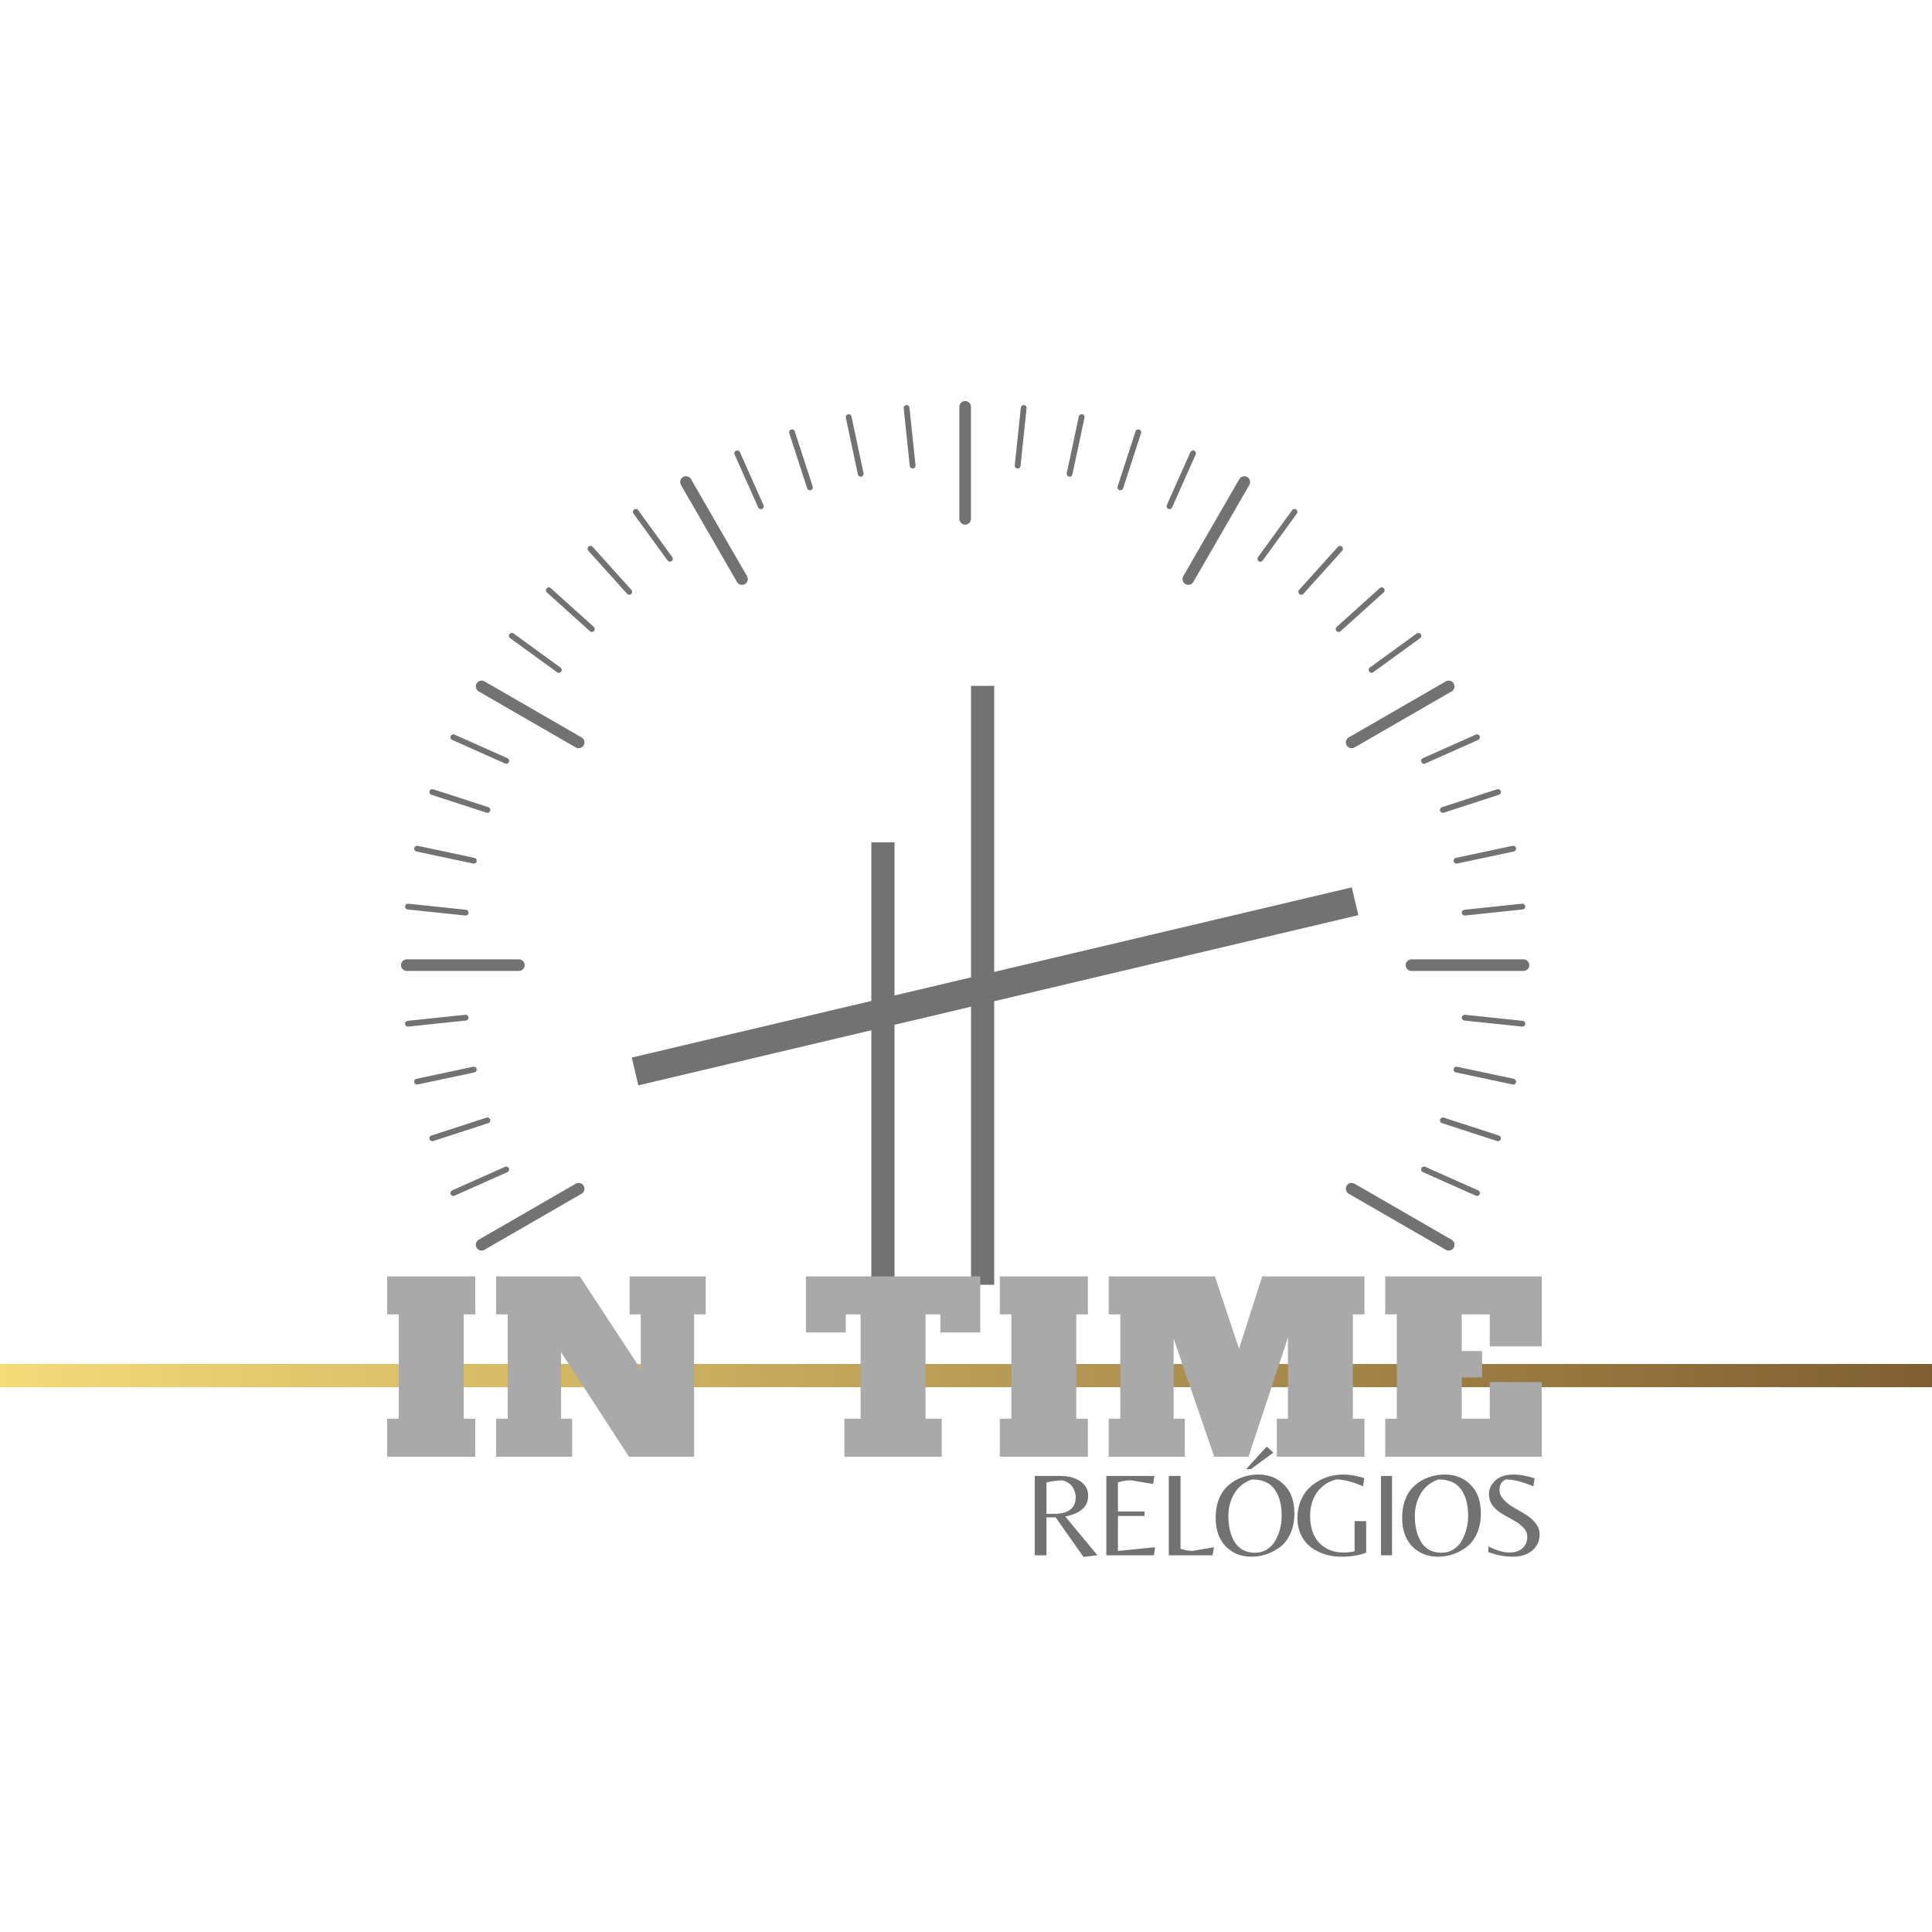 <svg width="1000" height="1000" viewBox="0 0 1000 1000" fill="none" xmlns="http://www.w3.org/2000/svg">
<rect x="502.6" y="355" width="12" height="310" fill="#727272"/>
<rect x="451" y="436" width="12" height="229" fill="#727272"/>
<rect x="327" y="547.397" width="382.965" height="14.773" transform="rotate(-13.3 327 547.397)" fill="#727272"/>
<rect y="706" width="1000" height="12" fill="url(#paint0_linear_26_424)"/>
<path d="M469.246 211.148L472.382 240.984" stroke="#727272" stroke-width="3" stroke-linecap="round"/>
<path d="M758.135 472.382L787.971 469.246" stroke="#727272" stroke-width="3" stroke-linecap="round"/>
<path d="M211.148 529.873L240.984 526.737" stroke="#727272" stroke-width="3" stroke-linecap="round"/>
<path d="M439.265 215.897L445.502 245.241" stroke="#727272" stroke-width="3" stroke-linecap="round"/>
<path d="M753.877 445.503L783.222 439.265" stroke="#727272" stroke-width="3" stroke-linecap="round"/>
<path d="M215.896 559.854L245.241 553.617" stroke="#727272" stroke-width="3" stroke-linecap="round"/>
<path d="M409.945 223.753L419.215 252.285" stroke="#727272" stroke-width="3" stroke-linecap="round"/>
<path d="M746.834 419.215L775.366 409.945" stroke="#727272" stroke-width="3" stroke-linecap="round"/>
<path d="M223.753 589.175L252.285 579.904" stroke="#727272" stroke-width="3" stroke-linecap="round"/>
<path d="M381.606 234.632L393.808 262.038" stroke="#727272" stroke-width="3" stroke-linecap="round"/>
<path d="M737.082 393.808L764.488 381.606" stroke="#727272" stroke-width="3" stroke-linecap="round"/>
<path d="M234.631 617.514L262.038 605.311" stroke="#727272" stroke-width="3" stroke-linecap="round"/>
<path d="M329.102 264.945L346.736 289.215" stroke="#727272" stroke-width="3" stroke-linecap="round"/>
<path d="M709.904 346.736L734.175 329.102" stroke="#727272" stroke-width="3" stroke-linecap="round"/>
<path d="M305.622 284.048L325.696 306.342" stroke="#727272" stroke-width="3" stroke-linecap="round"/>
<path d="M692.888 325.586L715.182 305.512" stroke="#727272" stroke-width="3" stroke-linecap="round"/>
<path d="M284.048 305.512L306.342 325.586" stroke="#727272" stroke-width="3" stroke-linecap="round"/>
<path d="M673.534 306.342L693.608 284.048" stroke="#727272" stroke-width="3" stroke-linecap="round"/>
<path d="M264.945 329.102L289.215 346.736" stroke="#727272" stroke-width="3" stroke-linecap="round"/>
<path d="M652.384 289.216L670.017 264.945" stroke="#727272" stroke-width="3" stroke-linecap="round"/>
<path d="M234.631 381.606L262.038 393.808" stroke="#727272" stroke-width="3" stroke-linecap="round"/>
<path d="M605.311 262.038L617.513 234.632" stroke="#727272" stroke-width="3" stroke-linecap="round"/>
<path d="M737.082 605.311L764.488 617.514" stroke="#727272" stroke-width="3" stroke-linecap="round"/>
<path d="M223.753 409.945L252.285 419.215" stroke="#727272" stroke-width="3" stroke-linecap="round"/>
<path d="M579.904 252.285L589.174 223.753" stroke="#727272" stroke-width="3" stroke-linecap="round"/>
<path d="M746.834 579.904L775.366 589.175" stroke="#727272" stroke-width="3" stroke-linecap="round"/>
<path d="M215.896 439.265L245.241 445.503" stroke="#727272" stroke-width="3" stroke-linecap="round"/>
<path d="M553.616 245.241L559.854 215.897" stroke="#727272" stroke-width="3" stroke-linecap="round"/>
<path d="M753.877 553.617L783.222 559.854" stroke="#727272" stroke-width="3" stroke-linecap="round"/>
<path d="M211.148 469.247L240.984 472.382" stroke="#727272" stroke-width="3" stroke-linecap="round"/>
<path d="M526.737 240.984L529.873 211.148" stroke="#727272" stroke-width="3" stroke-linecap="round"/>
<path d="M758.135 526.737L787.97 529.873" stroke="#727272" stroke-width="3" stroke-linecap="round"/>
<path d="M499.56 210.56V268.56" stroke="#727272" stroke-width="6" stroke-linecap="round"/>
<path d="M730.56 499.56H788.56" stroke="#727272" stroke-width="6" stroke-linecap="round"/>
<path d="M210.56 499.56H268.56" stroke="#727272" stroke-width="6" stroke-linecap="round"/>
<path d="M355.06 249.5L384.06 299.729" stroke="#727272" stroke-width="6" stroke-linecap="round"/>
<path d="M699.611 384.281L749.841 355.281" stroke="#727272" stroke-width="6" stroke-linecap="round"/>
<path d="M249.278 644.281L299.508 615.281" stroke="#727272" stroke-width="6" stroke-linecap="round"/>
<path d="M249.278 355.281L299.508 384.281" stroke="#727272" stroke-width="6" stroke-linecap="round"/>
<path d="M615.06 299.729L644.06 249.5" stroke="#727272" stroke-width="6" stroke-linecap="round"/>
<path d="M699.611 615.281L749.841 644.281" stroke="#727272" stroke-width="6" stroke-linecap="round"/>
<path d="M200.4 754V734.32H206.4V680.32H200.4V660.64H246V680.32H240V734.32H246V754H200.4ZM325.911 660.64H365.271V680.32H359.271V754H325.551L290.391 699.88V734.32H296.151V754H256.791V734.32H262.791V680.32H256.791V660.64H300.111L331.671 708.76V680.32H325.911V660.64ZM507.373 689.68H486.733V680.32H479.053V734.32H487.453V754H437.053V734.32H445.453V680.32H437.773V689.68H417.133V660.64H507.373V689.68ZM517.486 754V734.32H523.486V680.32H517.486V660.64H563.086V680.32H557.086V734.32H563.086V754H517.486ZM706.237 680.32H700.237V734.32H706.237V754H660.877V734.32H666.637V692.32L646.237 754H628.477L607.477 692.92V734.32H613.237V754H573.877V734.32H579.877V680.32H573.877V660.64H628.837L641.317 698.08L653.317 660.64H706.237V680.32ZM716.986 754V734.32H722.986V680.32H716.986V660.64H797.986V696.88H771.106V680.32H756.586V699.28H767.146V712.96H756.586V734.32H771.106V715.36H797.986V754H716.986Z" fill="#A9A9A9"/>
<path d="M541.656 785.408V805H535.58V763.956H548.972C553.147 763.956 556.557 764.886 559.202 766.746C561.889 768.606 563.232 771.065 563.232 774.124C563.232 777.141 562.157 779.539 560.008 781.316C557.9 783.052 555.027 784.251 551.39 784.912L568.006 805L560.814 805.868L546.43 785.408H541.656ZM541.656 783.548H545.624C553.064 783.548 556.784 780.613 556.784 774.744C556.784 773.752 556.536 772.636 556.04 771.396C555.089 768.792 553.064 767.077 549.964 766.25C547.153 766.25 544.384 766.601 541.656 767.304V783.548ZM572.637 805V763.956H597.499L596.879 768.11L585.347 766.188C583.322 766.188 581.09 766.539 578.651 767.242V782.308H592.415V784.664H578.651V802.768L597.871 800.846L597.251 805H572.637ZM604.972 805V763.956H611.048V801.652C613.569 802.396 615.594 802.768 617.124 802.768L628.346 800.846L627.602 805H604.972ZM651.366 763.212C656.74 763.212 661.183 764.989 664.696 768.544C668.21 772.057 669.966 776.955 669.966 783.238C669.966 787.289 669.264 790.843 667.858 793.902C666.453 796.919 664.614 799.255 662.34 800.908C657.918 804.132 653.04 805.744 647.708 805.744C642.376 805.744 637.954 803.967 634.44 800.412C630.968 796.816 629.232 791.877 629.232 785.594C629.232 782.329 629.687 779.394 630.596 776.79C631.547 774.145 632.766 771.995 634.254 770.342C635.784 768.689 637.54 767.304 639.524 766.188C643.162 764.204 647.109 763.212 651.366 763.212ZM638.904 797.932C639.979 799.751 641.426 801.177 643.244 802.21C645.063 803.202 647.15 803.698 649.506 803.698C651.904 803.698 654.032 803.099 655.892 801.9C657.752 800.701 659.199 799.131 660.232 797.188C662.34 793.303 663.394 789.128 663.394 784.664C663.394 779.167 662.299 774.744 660.108 771.396C657.67 767.635 653.64 765.754 648.018 765.754C644.009 767.159 640.971 769.577 638.904 773.008C636.838 776.439 635.804 780.324 635.804 784.664C635.804 789.955 636.838 794.377 638.904 797.932ZM647.46 760.422H644.98L655.644 748.766L659.116 751.866L647.46 760.422ZM701.128 787.33H707.142V803.636C703.588 805.041 699.31 805.744 694.308 805.744C688.232 805.744 683.004 804.132 678.622 800.908C676.473 799.296 674.758 797.188 673.476 794.584C672.195 791.939 671.554 789.025 671.554 785.842C671.554 782.659 672.05 779.807 673.042 777.286C674.034 774.723 675.316 772.595 676.886 770.9C678.498 769.205 680.358 767.759 682.466 766.56C686.393 764.328 690.712 763.212 695.424 763.212C697.243 763.212 699.206 763.419 701.314 763.832C703.422 764.245 705.034 764.679 706.15 765.134L705.53 769.288C699.95 766.932 695.321 765.754 691.642 765.754C687.468 766.829 684.161 769.04 681.722 772.388C679.325 775.736 678.126 779.828 678.126 784.664C678.126 790.699 679.718 795.369 682.9 798.676C686.083 801.941 690.278 803.574 695.486 803.574C697.553 803.574 699.434 803.367 701.128 802.954V787.33ZM720.515 763.956V805H714.811V763.956H720.515ZM747.885 763.212C753.259 763.212 757.702 764.989 761.215 768.544C764.729 772.057 766.485 776.955 766.485 783.238C766.485 787.289 765.783 790.843 764.377 793.902C762.972 796.919 761.133 799.255 758.859 800.908C754.437 804.132 749.559 805.744 744.227 805.744C738.895 805.744 734.473 803.967 730.959 800.412C727.487 796.816 725.751 791.877 725.751 785.594C725.751 782.329 726.206 779.394 727.115 776.79C728.066 774.145 729.285 771.995 730.773 770.342C732.303 768.689 734.059 767.304 736.043 766.188C739.681 764.204 743.628 763.212 747.885 763.212ZM735.423 797.932C736.498 799.751 737.945 801.177 739.763 802.21C741.582 803.202 743.669 803.698 746.025 803.698C748.423 803.698 750.551 803.099 752.411 801.9C754.271 800.701 755.718 799.131 756.751 797.188C758.859 793.303 759.913 789.128 759.913 784.664C759.913 779.167 758.818 774.744 756.627 771.396C754.189 767.635 750.159 765.754 744.537 765.754C740.528 767.159 737.49 769.577 735.423 773.008C733.357 776.439 732.323 780.324 732.323 784.664C732.323 789.955 733.357 794.377 735.423 797.932ZM776.133 771.086C776.133 772.905 776.836 774.599 778.241 776.17C779.688 777.699 781.424 779.063 783.449 780.262C785.516 781.419 787.562 782.618 789.587 783.858C791.613 785.057 793.328 786.545 794.733 788.322C796.18 790.099 796.903 792.063 796.903 794.212C796.903 797.601 795.643 800.371 793.121 802.52C790.641 804.669 787.273 805.744 783.015 805.744C778.758 805.744 774.542 804.938 770.367 803.326V800.412C774.583 802.52 778.159 803.574 781.093 803.574C784.069 803.574 786.384 802.851 788.037 801.404C789.691 799.957 790.517 797.953 790.517 795.39C790.517 793.654 789.835 792.083 788.471 790.678C787.107 789.231 785.454 787.991 783.511 786.958C781.569 785.883 779.626 784.788 777.683 783.672C775.741 782.556 774.087 781.151 772.723 779.456C771.359 777.72 770.677 775.633 770.677 773.194C770.677 770.755 771.752 768.482 773.901 766.374C776.092 764.266 779.337 763.212 783.635 763.212C786.446 763.212 790.001 763.853 794.299 765.134L793.679 769.35C788.099 766.953 783.325 765.754 779.357 765.754C777.208 766.787 776.133 768.565 776.133 771.086Z" fill="#727272"/>
<defs>
<linearGradient id="paint0_linear_26_424" x1="0" y1="706" x2="1000" y2="706" gradientUnits="userSpaceOnUse">
<stop stop-color="#F4DB78"/>
<stop offset="1" stop-color="#7F5F31"/>
</linearGradient>
</defs>
</svg>
